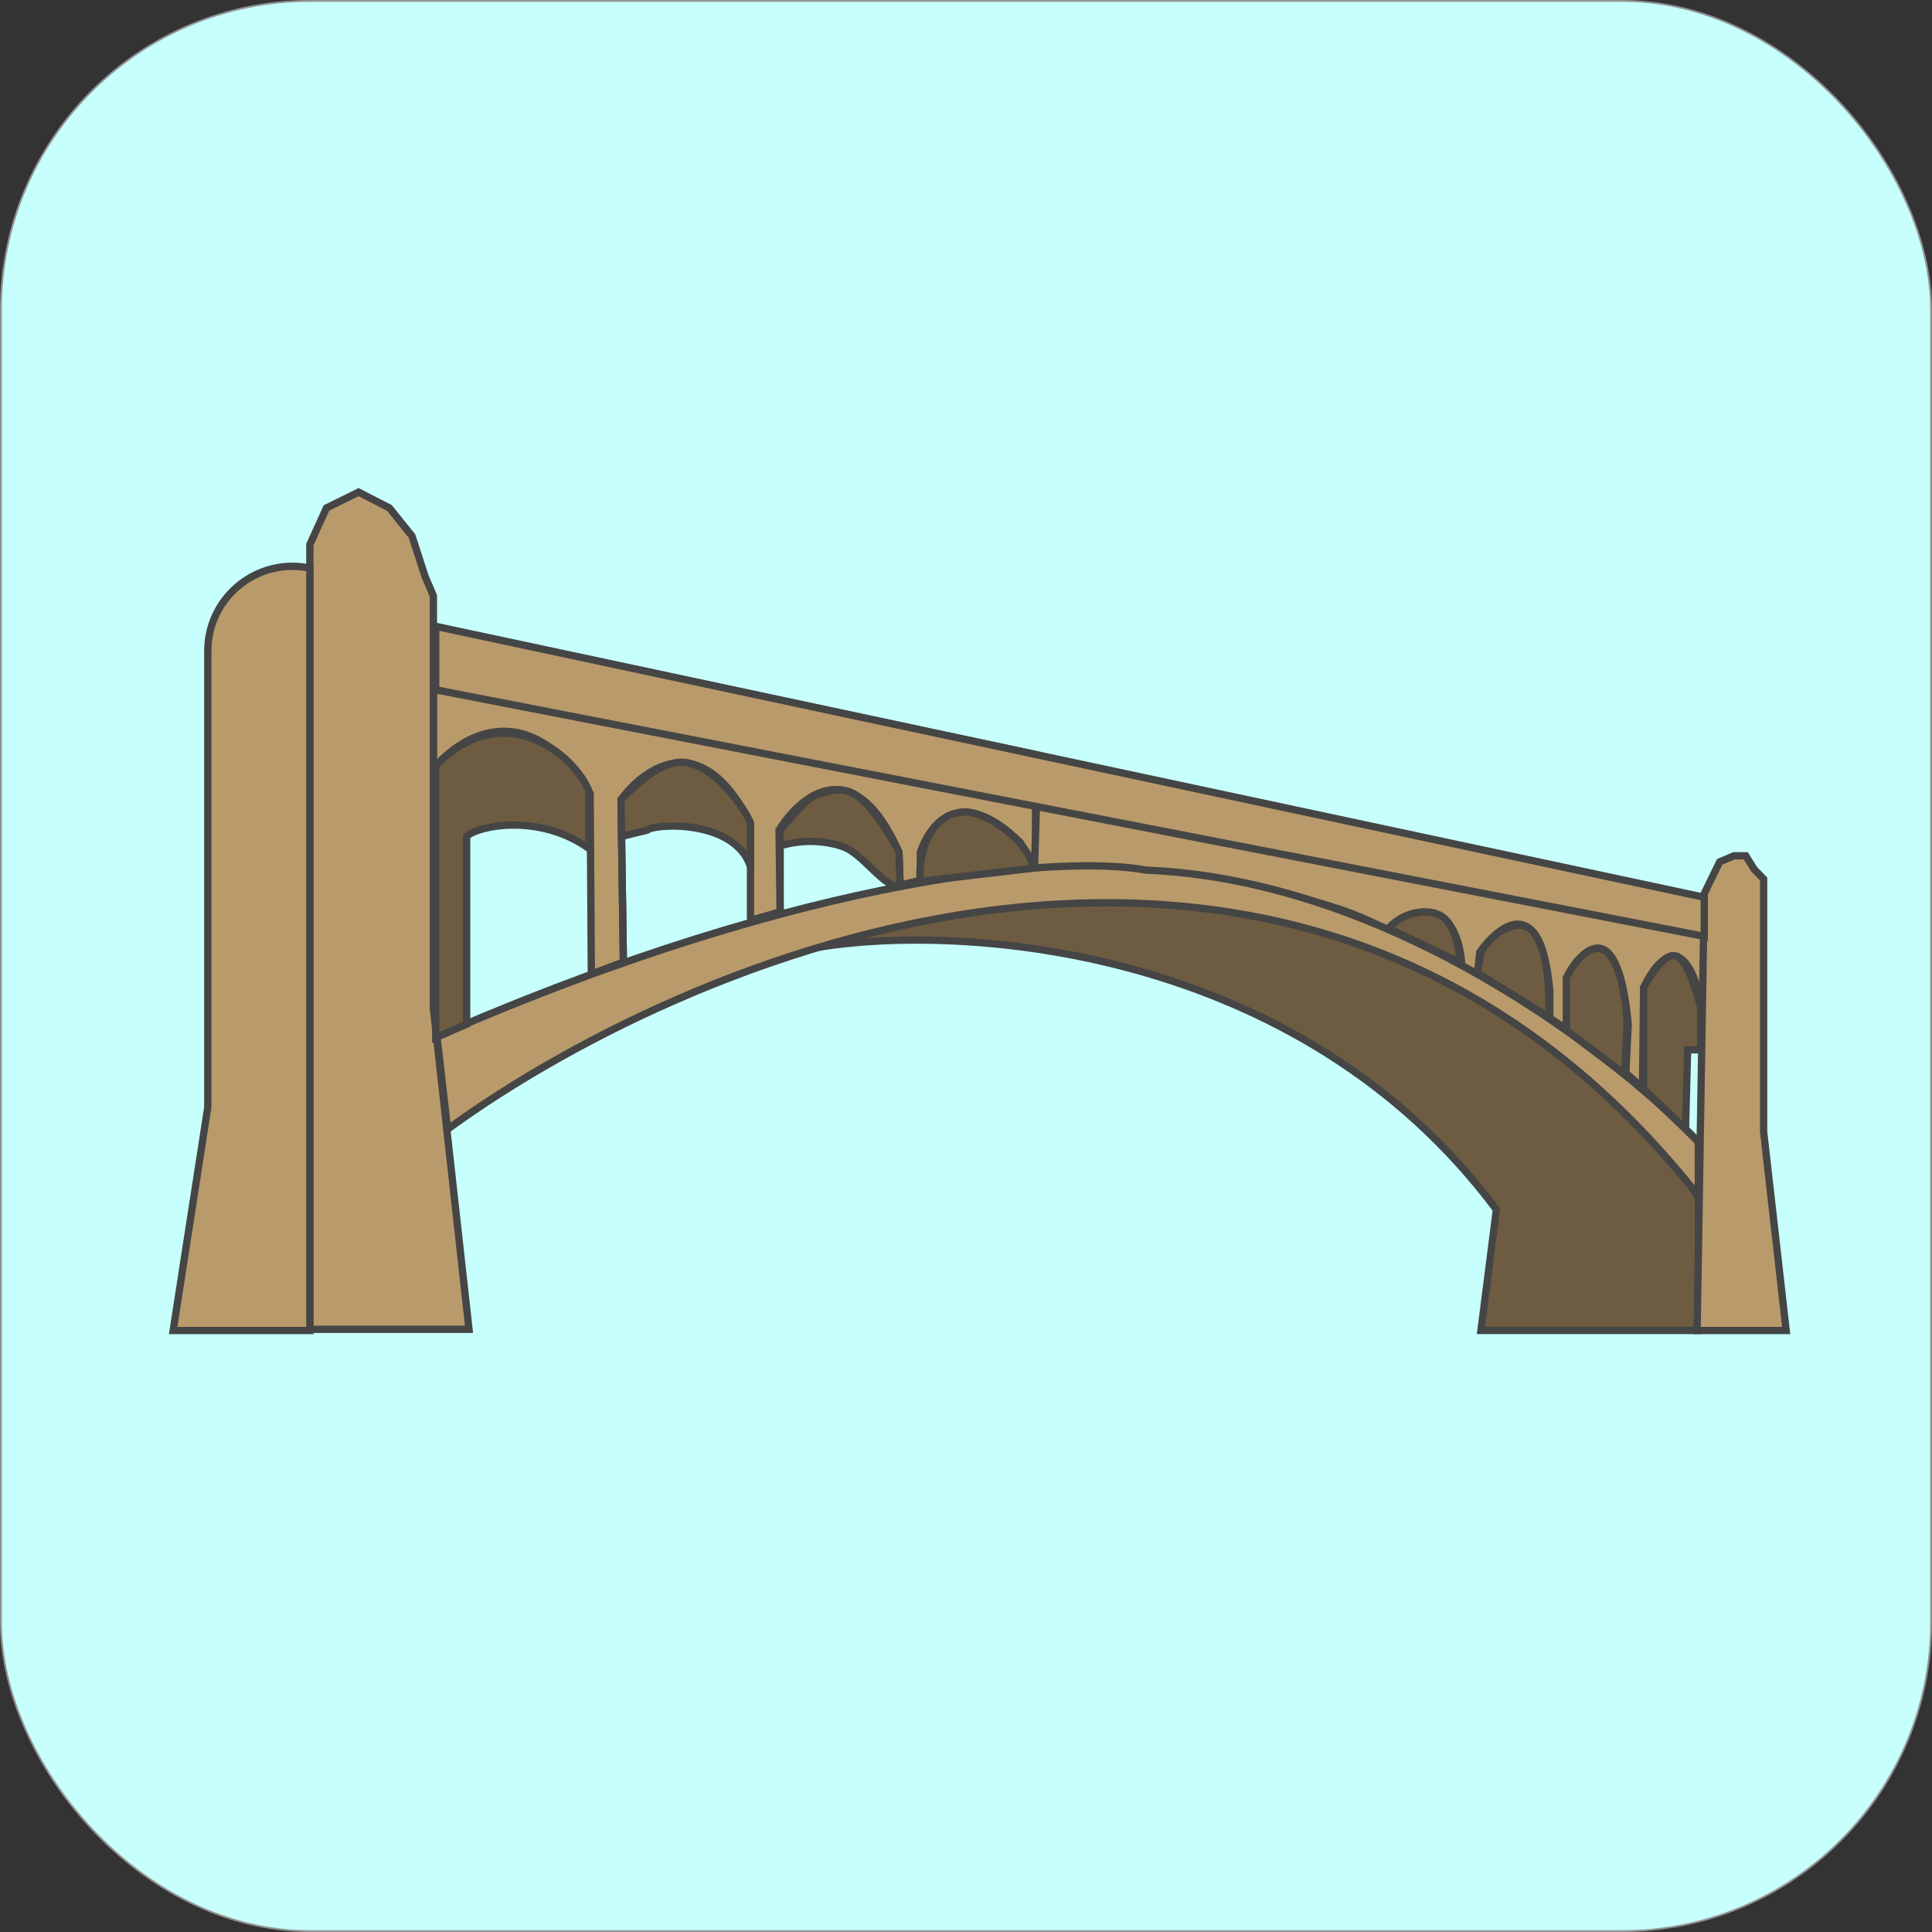 <svg width="106" height="106" viewBox="0 0 106 106" fill="none" xmlns="http://www.w3.org/2000/svg">
<rect x="0" y="0" width="106" height="106" fill="#333333" stroke="none"/>
<rect x="0.05" y="0.05" width="105.9" height="105.9" rx="16.95" fill="#C6FFFC" stroke="#929292" stroke-width="0.1"/>
<path d="M81.253 72.995L82.1 66.366C71.269 51.846 52.783 50.679 44.891 51.975C71.002 43.102 88.133 57.251 93.178 65.716V72.995H81.253Z" fill="#6D5C41" stroke="#454545" stroke-width="0.4"/>
<path d="M32.379 43.539C28.99 38.075 25.232 40.369 23.777 42.2V34.365L56.816 41.396V47.556L55.968 46.217C52.684 43.003 51.016 45.213 50.495 46.753V48.293L49.973 48.426L49.387 48.56L49.322 46.753C46.871 41.182 43.913 43.628 42.74 45.547L42.805 50.033L42.088 50.234L41.176 50.502V45.213C38.569 39.856 35.355 42.088 34.073 43.873L34.203 52.779L32.444 53.448L32.379 43.539Z" fill="#B99A6B" stroke="#454545" stroke-width="0.4"/>
<path d="M76.105 51.038C71.621 48.36 61.204 47.69 56.751 47.824L56.946 41.597L93.96 49.565L93.699 62.889L93.504 55.859C92.617 50.663 90.919 52.578 90.18 54.185L90.115 59.675L89.203 58.872L89.333 56.194C88.76 50.141 86.835 51.975 85.945 53.649V56.462L85.032 55.859V54.386C84.563 48.976 82.274 50.703 81.188 52.243L81.057 53.448L80.21 52.98C79.897 49.016 77.365 50.011 76.105 51.038Z" fill="#B99A6B" stroke="#454545" stroke-width="0.4"/>
<path d="M93.178 65.602C71.647 38.39 38.548 51.774 24.559 61.952L23.973 56.863C44.825 47.757 58.706 46.938 62.876 47.741C76.274 48.277 88.66 57.902 93.178 62.656V65.602Z" fill="#B99A6B" stroke="#454545" stroke-width="0.4"/>
<path d="M17 72.933H25.732L23.777 55.323V32.691L23.321 31.62L22.604 29.41L21.366 27.87L19.672 27L17.912 27.87L17 29.879V72.933Z" fill="#B99A6B" stroke="#454545" stroke-width="0.4"/>
<path d="M98 73H93.112L93.504 49.029L93.894 48.226L94.351 47.288L95.133 46.953H95.784L96.24 47.69L96.762 48.226V62.086L98 73Z" fill="#B99A6B" stroke="#454545" stroke-width="0.4"/>
<path d="M23.907 37.847V34.365L93.504 49.23V51.373L23.907 37.847Z" fill="#B99A6B" stroke="#454545" stroke-width="0.4"/>
<path d="M25.602 56.193L23.907 56.93V41.998C27.661 38.195 31.51 41.396 32.314 43.404V46.551C29.603 44.623 26.275 45.28 25.602 45.883V56.193Z" fill="#6D5C41" stroke="#454545" stroke-width="0.4"/>
<path d="M35.506 45.547L34.102 45.893L34.073 43.873C35.096 42.841 36.497 41.568 37.787 41.865C39.431 42.243 40.897 44.451 41.176 45.146V47.556C40.329 44.945 35.924 45.175 35.506 45.547Z" fill="#6D5C41"/>
<path d="M34.203 52.779L34.102 45.893L35.506 45.547C35.924 45.175 40.329 44.945 41.176 47.556V45.146C40.897 44.451 39.431 42.243 37.787 41.865C36.497 41.568 35.096 42.841 34.073 43.873L34.203 52.779Z" stroke="#454545" stroke-width="0.4"/>
<path d="M49.321 46.74L49.387 48.627C48.596 48.709 47.749 47.388 46.685 46.674C46.374 46.466 46.009 46.363 45.643 46.286C44.804 46.108 43.937 46.123 43.105 46.328L42.805 46.402V45.535C43.331 44.992 44.434 43.459 45.151 43.526C45.346 43.459 45.402 43.42 45.542 43.392C45.951 43.312 46.494 43.254 47.106 43.727C48.146 44.532 49.241 46.536 49.321 46.74Z" fill="#6D5C41"/>
<path d="M42.805 50.021V46.402L43.105 46.328C43.937 46.123 44.804 46.108 45.643 46.286V46.286C46.009 46.363 46.374 46.466 46.685 46.674C47.749 47.388 48.596 48.709 49.387 48.627L49.321 46.74C49.241 46.536 48.146 44.532 47.106 43.727C46.494 43.254 45.951 43.312 45.542 43.392C45.402 43.42 45.346 43.459 45.151 43.526C44.434 43.459 43.331 44.992 42.805 45.535V50.021Z" stroke="#454545" stroke-width="0.4"/>
<path d="M52.971 44.543C50.73 44.596 50.365 47.422 50.495 48.359L56.751 47.623C56.125 45.748 53.927 44.565 52.971 44.543Z" fill="#6D5C41" stroke="#454545" stroke-width="0.4"/>
<path d="M80.08 52.8L76.17 50.925C77.16 49.907 78.32 49.965 78.776 50.121C79.819 50.443 80.08 52.041 80.08 52.8Z" fill="#6D5C41" stroke="#454545" stroke-width="0.4"/>
<path d="M84.967 55.792L81.057 53.381L81.253 52.243C82.035 50.957 83.056 50.725 83.469 50.77C84.876 50.931 85.054 54.185 84.967 55.792Z" fill="#6D5C41" stroke="#454545" stroke-width="0.4"/>
<path d="M89.137 58.939L85.944 56.528V53.649C86.622 52.256 87.4 51.998 87.704 52.042C88.851 52.149 89.224 54.854 89.268 56.194L89.137 58.939Z" fill="#6D5C41" stroke="#454545" stroke-width="0.4"/>
<path d="M90.18 54.185V59.742L92.477 61.952L92.591 57.6H93.308V55.256C92.683 52.899 92.135 52.399 91.874 52.444C91.353 52.283 90.528 53.538 90.18 54.185Z" fill="#6D5C41"/>
<path d="M93.243 62.688L92.477 61.952M92.477 61.952L90.18 59.742V54.185C90.528 53.538 91.353 52.283 91.874 52.444C92.135 52.399 92.683 52.899 93.308 55.256V57.6H92.591L92.477 61.952Z" stroke="#454545" stroke-width="0.4"/>
<path d="M11.4 60.758L9.5 73H16H17V31.169C14.112 30.566 11.4 32.77 11.4 35.721V60.758Z" fill="#B99A6B" stroke="#454545" stroke-width="0.4"/>
</svg>
